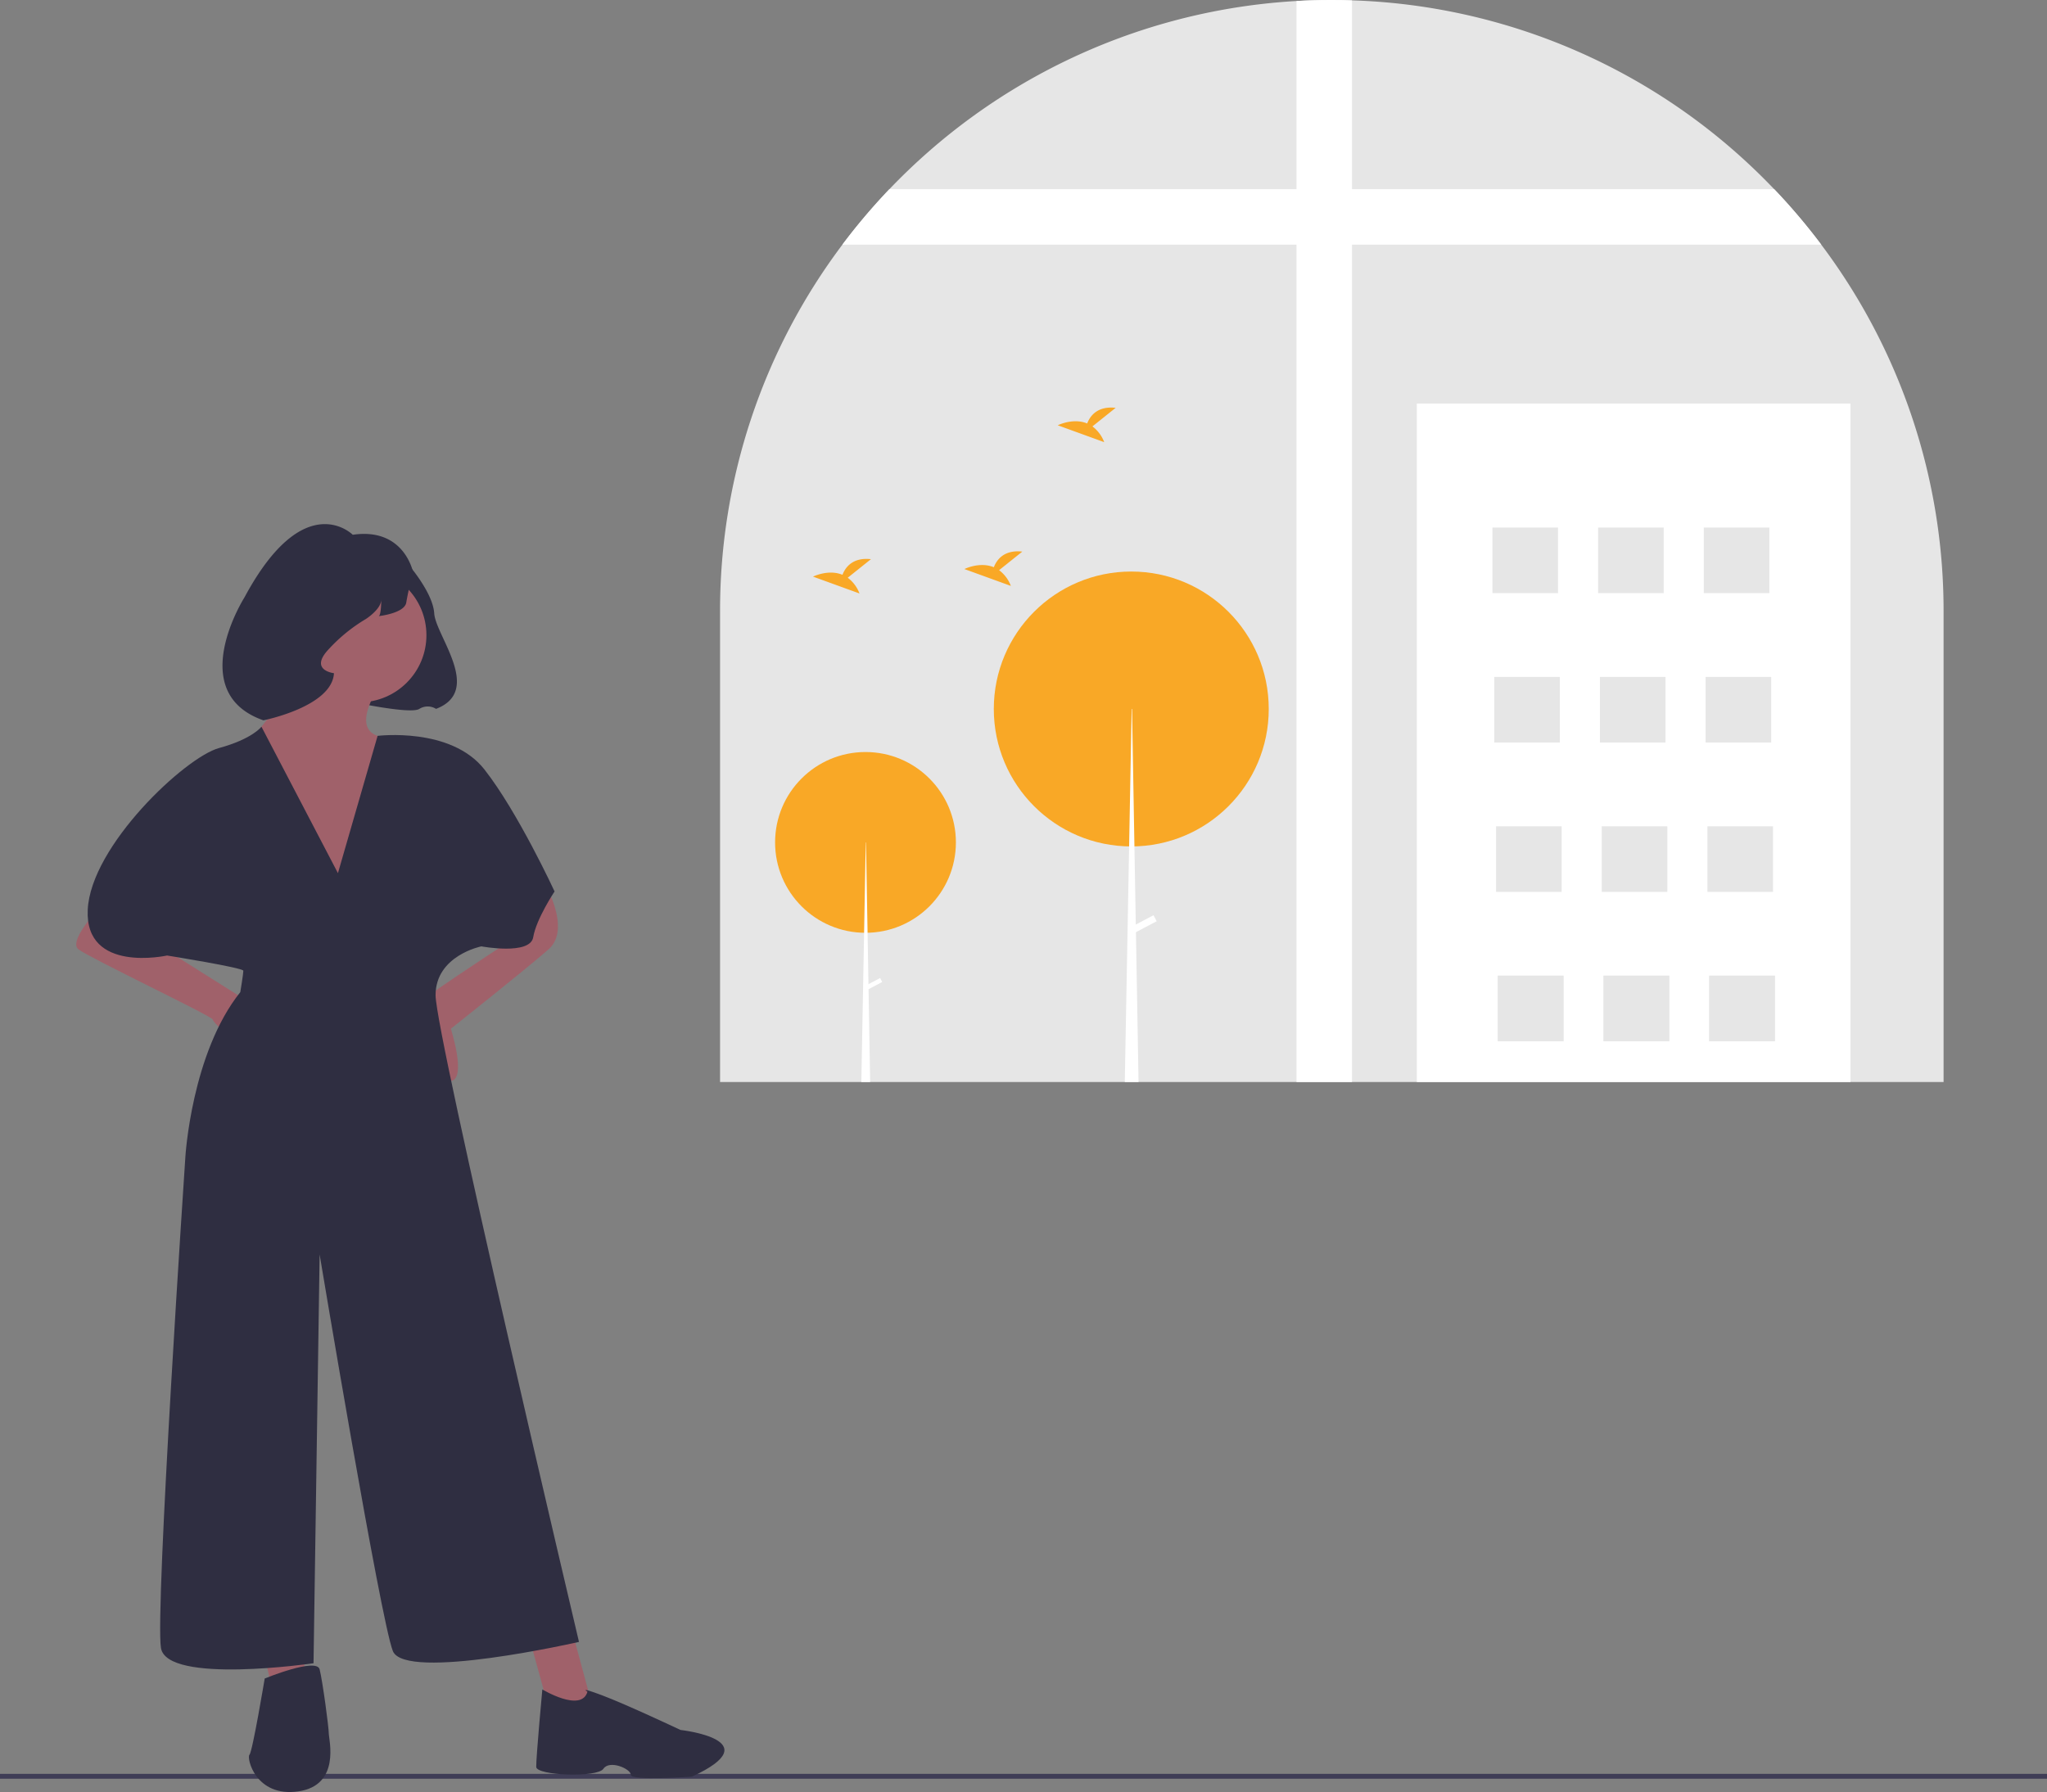 <svg xmlns="http://www.w3.org/2000/svg" id="eff45866-e19f-4ee8-a102-cbde9b03ed91" data-name="Layer 1" viewBox="0 0 840.5 735.953" class="injected-svg ClassicGrid__ImageFile-sc-td9pmq-4 fNAcXv grid_media" xmlns:xlink="http://www.w3.org/1999/xlink"><rect x="0" y="0" width="840.5" height="735.953" fill="#808080" stroke="none"/><rect y="728.492" width="840.5" height="2" fill="#3f3d56"></rect><path d="M977.787,333.217v193.18h-502.38v-193.18a249.991,249.991,0,0,1,50.23-150.72,251.155,251.155,0,0,1,186.46-100.06q7.185-.42,14.5-.41c2.77,0,5.54.04,8.28.14a250.354,250.354,0,0,1,169.33,73.43c1.36,1.36,2.69,2.73,4.03,4.11a253.053,253.053,0,0,1,19.32,22.79A250.056,250.056,0,0,1,977.787,333.217Z" transform="translate(-179.75 -82.024)" fill="#e6e6e6"></path><path d="M734.881,82.169v444.226H712.092V82.438q7.194-.419,14.502-.414C729.37,82.024,732.136,82.065,734.881,82.169Z" transform="translate(-179.75 -82.024)" fill="#fff"></path><path d="M927.555,182.499H525.632a251.944,251.944,0,0,1,19.318-22.788H908.237A251.944,251.944,0,0,1,927.555,182.499Z" transform="translate(-179.75 -82.024)" fill="#fff"></path><rect x="581.747" y="165.733" width="178.05" height="278.64" fill="#fff"></rect><rect x="612.793" y="216.656" width="26.932" height="26.932" fill="#e6e6e6"></rect><rect x="656.184" y="216.656" width="26.932" height="26.932" fill="#e6e6e6"></rect><rect x="699.574" y="216.656" width="26.932" height="26.932" fill="#e6e6e6"></rect><rect x="613.541" y="278.001" width="26.932" height="26.932" fill="#e6e6e6"></rect><rect x="656.932" y="278.001" width="26.932" height="26.932" fill="#e6e6e6"></rect><rect x="700.322" y="278.001" width="26.932" height="26.932" fill="#e6e6e6"></rect><rect x="614.289" y="339.347" width="26.932" height="26.932" fill="#e6e6e6"></rect><rect x="657.68" y="339.347" width="26.932" height="26.932" fill="#e6e6e6"></rect><rect x="701.071" y="339.347" width="26.932" height="26.932" fill="#e6e6e6"></rect><rect x="615.037" y="400.692" width="26.932" height="26.932" fill="#e6e6e6"></rect><rect x="658.428" y="400.692" width="26.932" height="26.932" fill="#e6e6e6"></rect><rect x="701.819" y="400.692" width="26.932" height="26.932" fill="#e6e6e6"></rect><rect x="615.037" y="400.692" width="26.932" height="26.932" fill="#e6e6e6"></rect><rect x="658.428" y="400.692" width="26.932" height="26.932" fill="#e6e6e6"></rect><rect x="701.819" y="400.692" width="26.932" height="26.932" fill="#e6e6e6"></rect><circle cx="355.372" cy="345.962" r="37.119" fill="#f9a826"></circle><polygon points="357.287 444.373 353.667 444.373 354.797 383.073 355.477 345.963 355.577 345.963 356.227 383.073 356.587 404.183 356.627 406.233 357.287 444.373" fill="#fff"></polygon><rect x="537.569" y="482.644" width="1.836" height="6.934" transform="translate(538.018 -298.857) rotate(62.234)" fill="#fff"></rect><circle cx="464.502" cy="291.166" r="56.446" fill="#f9a826"></circle><polygon points="467.487 444.373 461.837 444.373 463.007 380.763 463.617 347.603 464.657 291.163 464.817 291.163 465.797 347.593 466.357 379.703 466.417 382.823 467.487 444.373" fill="#fff"></polygon><rect x="647.973" y="456.309" width="2.791" height="10.545" transform="translate(575.538 -410.074) rotate(62.234)" fill="#fff"></rect><path d="M527.829,319.29l9.536-7.627c-7.408-.817-10.451,3.223-11.697,6.42-5.787-2.403-12.087.746-12.087.746l19.079,6.926A14.437,14.437,0,0,0,527.829,319.29Z" transform="translate(-179.75 -82.024)" fill="#f9a826"></path><path d="M628.304,257.14l9.536-7.627c-7.408-.817-10.451,3.223-11.697,6.42-5.787-2.403-12.087.746-12.087.746l19.079,6.926A14.437,14.437,0,0,0,628.304,257.14Z" transform="translate(-179.75 -82.024)" fill="#f9a826"></path><path d="M589.979,316.183l9.536-7.627c-7.408-.817-10.451,3.223-11.697,6.42-5.787-2.403-12.087.746-12.087.746l19.079,6.926A14.437,14.437,0,0,0,589.979,316.183Z" transform="translate(-179.75 -82.024)" fill="#f9a826"></path><path d="M325.545,370.514s22.962,4.917,26.39,2.632a6.45,6.45,0,0,1,6.856,0c19.426-7.428-.178-30.079-.749-39.221s-11.998-21.712-11.998-21.712Z" transform="translate(-179.75 -82.024)" fill="#2f2e41"></path><path d="M304.726,349.151c0,12.528-25.057,40.091-25.057,40.091l47.608,73.918s18.793-75.171,7.517-78.929,1.253-21.298,1.253-21.298Z" transform="translate(-179.75 -82.024)" fill="#a0616a"></path><path d="M249.601,473.183l33.827,21.298-8.77,13.781s-7.517-6.264-7.517-7.517-50.114-25.057-55.125-28.815,11.276-20.046,11.276-20.046Z" transform="translate(-179.75 -82.024)" fill="#a0616a"></path><path d="M384.462,471.513s-33.381,21.715-34.633,24.22,8.77,31.321,15.177,30.22-.143-21.45-.143-21.45,30.068-23.804,40.091-32.574-2.506-28.815-2.506-28.815Z" transform="translate(-179.75 -82.024)" fill="#a0616a"></path><polygon points="217.932 674.792 225.493 702.224 243.47 701.475 234.218 667.276 217.932 674.792" fill="#a0616a"></polygon><polygon points="106.183 669.291 112.447 696.853 124.976 696.853 124.976 669.291 106.183 669.291" fill="#a0616a"></polygon><circle cx="147.527" cy="260.863" r="27.563" fill="#a0616a"></circle><path d="M287.103,380.473s-3.676,5.011-17.457,8.769-52.62,40.091-53.872,66.401,32.574,18.793,32.574,18.793,31.321,5.011,31.321,6.264-1.253,8.77-1.253,8.77c-20.046,25.057-22.551,67.654-22.551,67.654s-12.528,186.674-10.023,201.708,62.642,6.264,62.642,6.264L310.99,597.214S336.047,747.556,341.058,760.084s76.424-3.759,76.424-3.759-58.884-249.316-58.884-265.603,18.793-20.046,18.793-20.046,20.045,3.759,21.298-3.759,8.77-18.793,8.77-18.793-15.034-32.574-28.815-50.114S334.794,384.231,334.794,384.231l-16.287,56.378Z" transform="translate(-179.75 -82.024)" fill="#2f2e41"></path><path d="M402.434,775.841s-2.584,27.877-2.506,31.838c.07,3.535,25.07,4.508,27.576.749s11.276,0,11.276,2.506,25.057.736,25.057.736c32.574-15.034-4.662-19.182-4.662-19.182s-22.187-10.474-32.209-14.232-5.992-1.498-5.992-1.498C418.467,785.527,402.434,775.841,402.434,775.841Z" transform="translate(-179.75 -82.024)" fill="#2f2e41"></path><path d="M282.175,802.681c-1.253,1.253,2.506,17.54,20.046,15.034s12.528-21.298,12.528-23.804-2.506-21.298-3.759-26.31-22.551,3.759-22.551,3.759S283.427,801.428,282.175,802.681Z" transform="translate(-179.75 -82.024)" fill="#2f2e41"></path><path d="M349.443,317.355A93.126,93.126,0,0,0,346.586,329.354c-.571,4.571-11.427,5.714-11.427,5.714,1.143,0,1.143-6.856,1.143-6.856,0,3.999-6.285,7.999-6.285,7.999A67.492,67.492,0,0,0,314.59,348.78c-7.999,8.57,2.285,9.713,2.285,9.713-.771,13.774-28.968,19.356-28.968,19.356-32.567-11.427-7.757-50.526-7.757-50.526,24.568-45.709,44.439-25.68,44.439-25.68C346.015,298.501,349.443,317.355,349.443,317.355Z" transform="translate(-179.75 -82.024)" fill="#2f2e41"></path></svg>